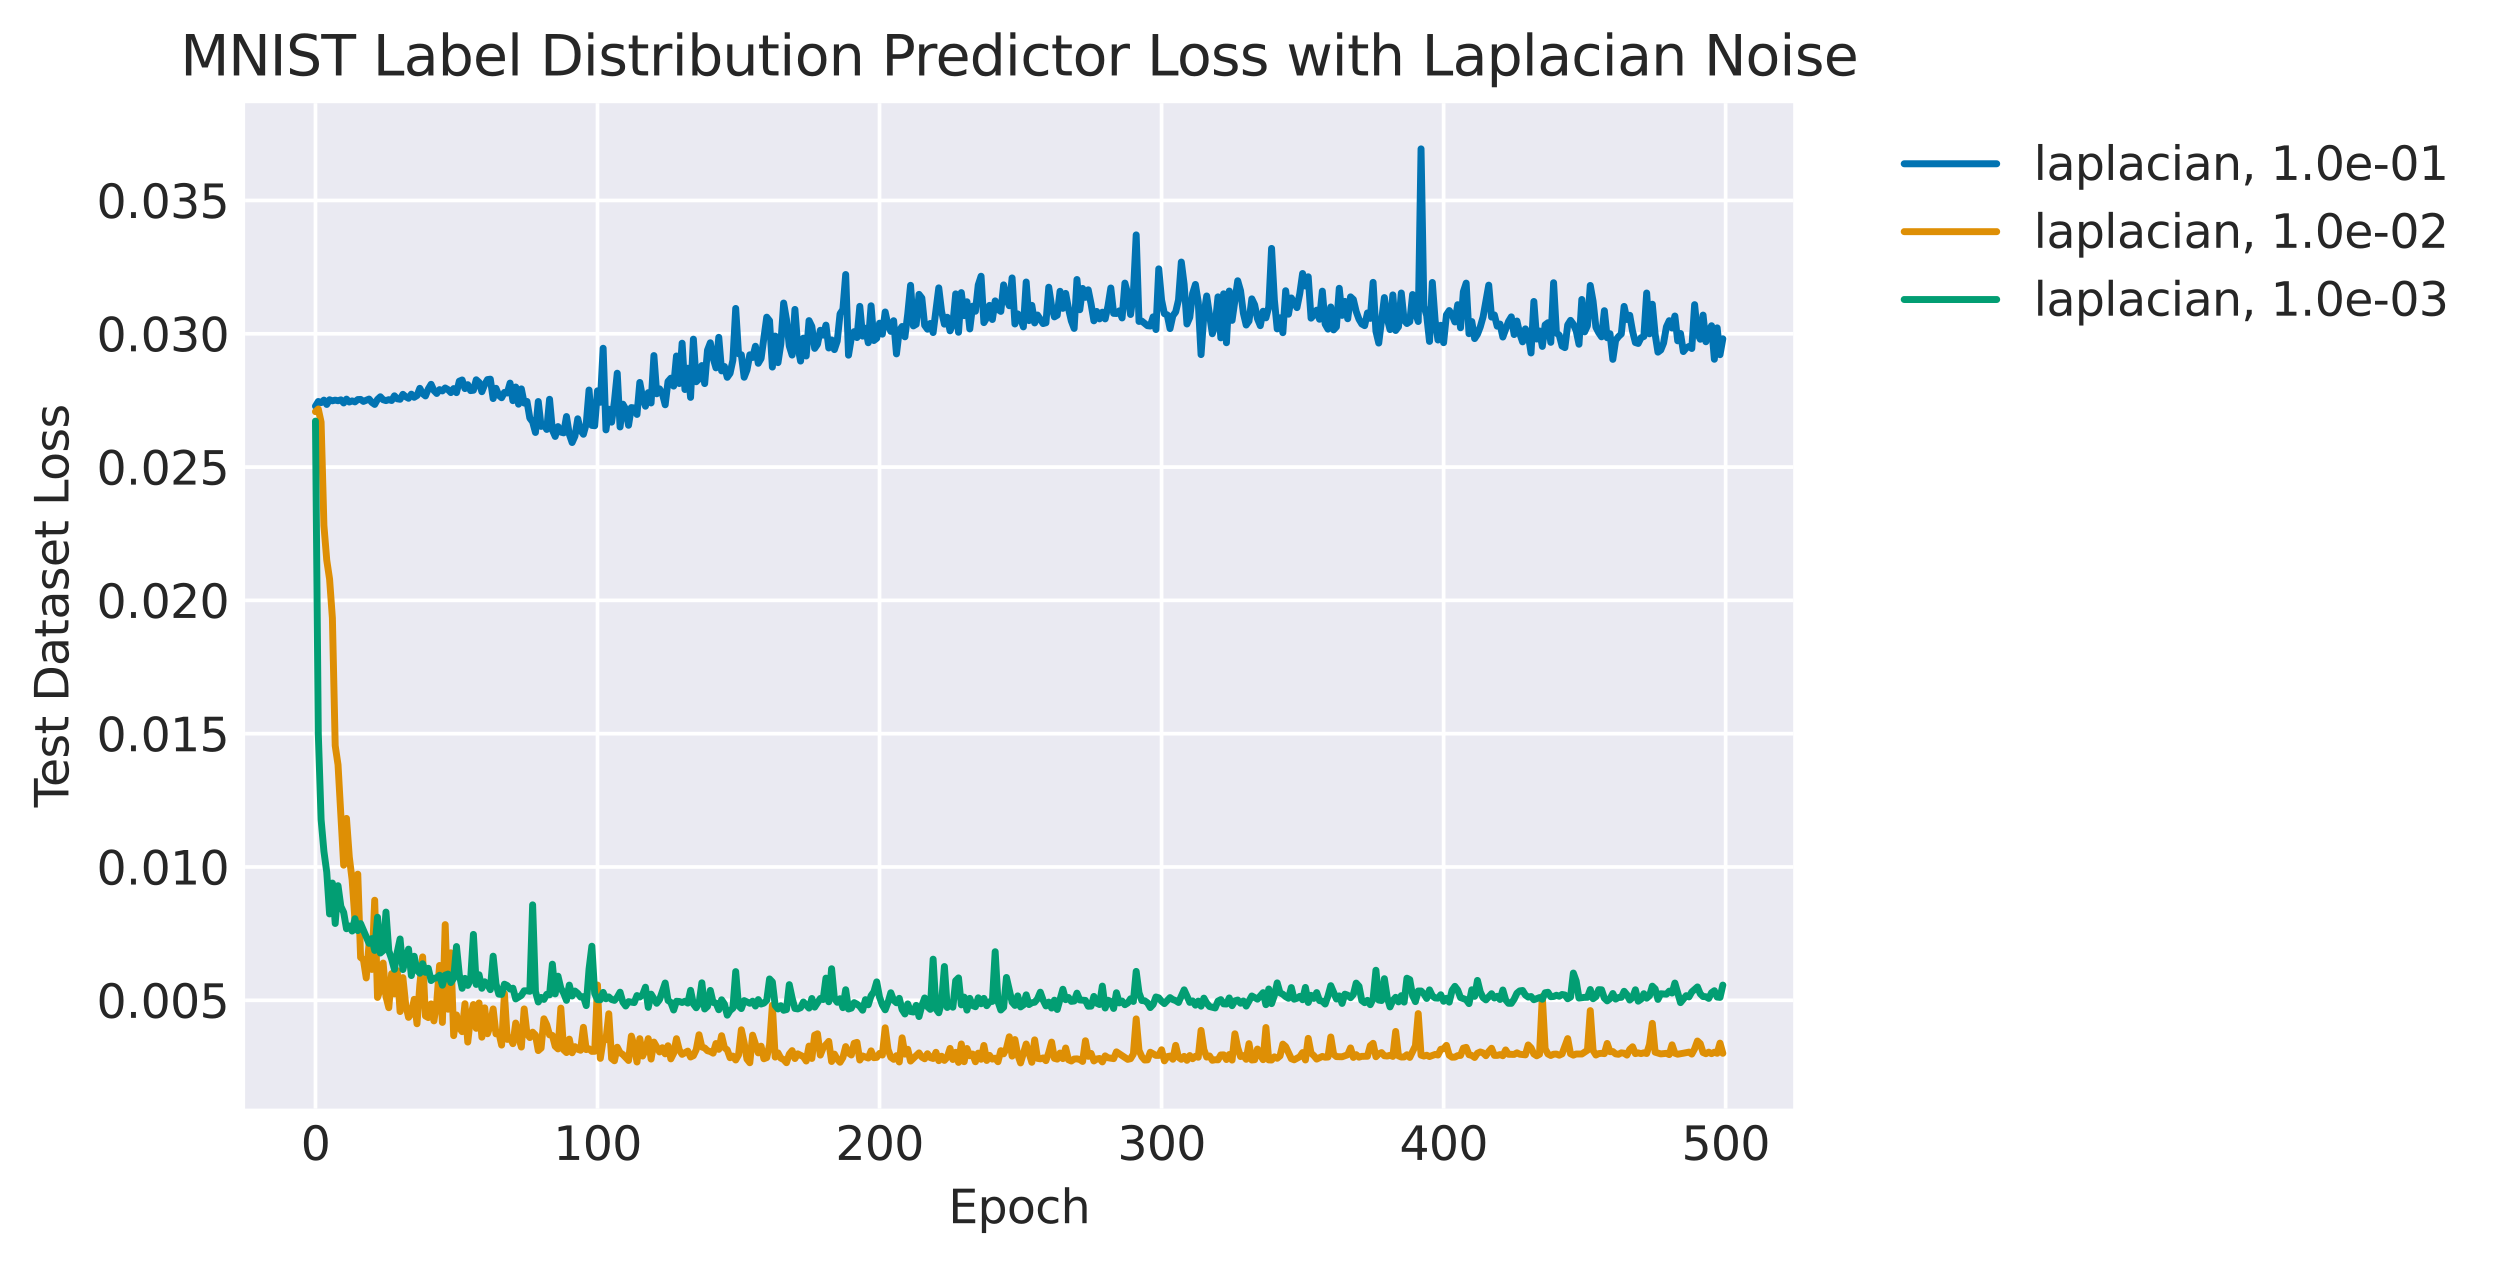 <?xml version="1.0" encoding="utf-8" standalone="no"?>
<!DOCTYPE svg PUBLIC "-//W3C//DTD SVG 1.1//EN"
  "http://www.w3.org/Graphics/SVG/1.1/DTD/svg11.dtd">
<svg height="273.814pt" version="1.1" viewBox="0 0 540.666 273.814" width="540.666pt" xmlns="http://www.w3.org/2000/svg" xmlns:xlink="http://www.w3.org/1999/xlink">
 <defs>
  <style type="text/css">*{stroke-linecap:butt;stroke-linejoin:round;}</style>
 </defs>
 <g id="figure_1">
  <g id="patch_1">
   <path d="M 0 273.814 
L 540.666 273.814 
L 540.666 0 
L 0 0 
z
" style="fill:#ffffff;"/>
  </g>
  <g id="axes_1">
   <g id="patch_2">
    <path d="M 53.006 239.758 
L 387.806 239.758 
L 387.806 22.318 
L 53.006 22.318 
z
" style="fill:#eaeaf2;"/>
   </g>
   <g id="matplotlib.axis_1">
    <g id="xtick_1">
     <g id="line2d_1">
      <path clip-path="url(#p6206eb694d)" d="M 68.224 239.758 
L 68.224 22.318 
" style="fill:none;stroke:#ffffff;stroke-linecap:round;stroke-width:0.8;"/>
     </g>
     <g id="line2d_2"/>
     <g id="text_1">
      <!-- 0 -->
      <g style="fill:#262626;" transform="translate(65.043 250.857)scale(0.1 -0.1)">
       <defs>
        <path d="M 2034 4250 
Q 1547 4250 1301 3770 
Q 1056 3291 1056 2328 
Q 1056 1369 1301 889 
Q 1547 409 2034 409 
Q 2525 409 2770 889 
Q 3016 1369 3016 2328 
Q 3016 3291 2770 3770 
Q 2525 4250 2034 4250 
z
M 2034 4750 
Q 2819 4750 3233 4129 
Q 3647 3509 3647 2328 
Q 3647 1150 3233 529 
Q 2819 -91 2034 -91 
Q 1250 -91 836 529 
Q 422 1150 422 2328 
Q 422 3509 836 4129 
Q 1250 4750 2034 4750 
z
" id="DejaVuSans-30" transform="scale(0.016)"/>
       </defs>
       <use xlink:href="#DejaVuSans-30"/>
      </g>
     </g>
    </g>
    <g id="xtick_2">
     <g id="line2d_3">
      <path clip-path="url(#p6206eb694d)" d="M 129.219 239.758 
L 129.219 22.318 
" style="fill:none;stroke:#ffffff;stroke-linecap:round;stroke-width:0.8;"/>
     </g>
     <g id="line2d_4"/>
     <g id="text_2">
      <!-- 100 -->
      <g style="fill:#262626;" transform="translate(119.675 250.857)scale(0.1 -0.1)">
       <defs>
        <path d="M 794 531 
L 1825 531 
L 1825 4091 
L 703 3866 
L 703 4441 
L 1819 4666 
L 2450 4666 
L 2450 531 
L 3481 531 
L 3481 0 
L 794 0 
L 794 531 
z
" id="DejaVuSans-31" transform="scale(0.016)"/>
       </defs>
       <use xlink:href="#DejaVuSans-31"/>
       <use x="63.623" xlink:href="#DejaVuSans-30"/>
       <use x="127.246" xlink:href="#DejaVuSans-30"/>
      </g>
     </g>
    </g>
    <g id="xtick_3">
     <g id="line2d_5">
      <path clip-path="url(#p6206eb694d)" d="M 190.214 239.758 
L 190.214 22.318 
" style="fill:none;stroke:#ffffff;stroke-linecap:round;stroke-width:0.8;"/>
     </g>
     <g id="line2d_6"/>
     <g id="text_3">
      <!-- 200 -->
      <g style="fill:#262626;" transform="translate(180.67 250.857)scale(0.1 -0.1)">
       <defs>
        <path d="M 1228 531 
L 3431 531 
L 3431 0 
L 469 0 
L 469 531 
Q 828 903 1448 1529 
Q 2069 2156 2228 2338 
Q 2531 2678 2651 2914 
Q 2772 3150 2772 3378 
Q 2772 3750 2511 3984 
Q 2250 4219 1831 4219 
Q 1534 4219 1204 4116 
Q 875 4013 500 3803 
L 500 4441 
Q 881 4594 1212 4672 
Q 1544 4750 1819 4750 
Q 2544 4750 2975 4387 
Q 3406 4025 3406 3419 
Q 3406 3131 3298 2873 
Q 3191 2616 2906 2266 
Q 2828 2175 2409 1742 
Q 1991 1309 1228 531 
z
" id="DejaVuSans-32" transform="scale(0.016)"/>
       </defs>
       <use xlink:href="#DejaVuSans-32"/>
       <use x="63.623" xlink:href="#DejaVuSans-30"/>
       <use x="127.246" xlink:href="#DejaVuSans-30"/>
      </g>
     </g>
    </g>
    <g id="xtick_4">
     <g id="line2d_7">
      <path clip-path="url(#p6206eb694d)" d="M 251.209 239.758 
L 251.209 22.318 
" style="fill:none;stroke:#ffffff;stroke-linecap:round;stroke-width:0.8;"/>
     </g>
     <g id="line2d_8"/>
     <g id="text_4">
      <!-- 300 -->
      <g style="fill:#262626;" transform="translate(241.665 250.857)scale(0.1 -0.1)">
       <defs>
        <path d="M 2597 2516 
Q 3050 2419 3304 2112 
Q 3559 1806 3559 1356 
Q 3559 666 3084 287 
Q 2609 -91 1734 -91 
Q 1441 -91 1130 -33 
Q 819 25 488 141 
L 488 750 
Q 750 597 1062 519 
Q 1375 441 1716 441 
Q 2309 441 2620 675 
Q 2931 909 2931 1356 
Q 2931 1769 2642 2001 
Q 2353 2234 1838 2234 
L 1294 2234 
L 1294 2753 
L 1863 2753 
Q 2328 2753 2575 2939 
Q 2822 3125 2822 3475 
Q 2822 3834 2567 4026 
Q 2313 4219 1838 4219 
Q 1578 4219 1281 4162 
Q 984 4106 628 3988 
L 628 4550 
Q 988 4650 1302 4700 
Q 1616 4750 1894 4750 
Q 2613 4750 3031 4423 
Q 3450 4097 3450 3541 
Q 3450 3153 3228 2886 
Q 3006 2619 2597 2516 
z
" id="DejaVuSans-33" transform="scale(0.016)"/>
       </defs>
       <use xlink:href="#DejaVuSans-33"/>
       <use x="63.623" xlink:href="#DejaVuSans-30"/>
       <use x="127.246" xlink:href="#DejaVuSans-30"/>
      </g>
     </g>
    </g>
    <g id="xtick_5">
     <g id="line2d_9">
      <path clip-path="url(#p6206eb694d)" d="M 312.203 239.758 
L 312.203 22.318 
" style="fill:none;stroke:#ffffff;stroke-linecap:round;stroke-width:0.8;"/>
     </g>
     <g id="line2d_10"/>
     <g id="text_5">
      <!-- 400 -->
      <g style="fill:#262626;" transform="translate(302.66 250.857)scale(0.1 -0.1)">
       <defs>
        <path d="M 2419 4116 
L 825 1625 
L 2419 1625 
L 2419 4116 
z
M 2253 4666 
L 3047 4666 
L 3047 1625 
L 3713 1625 
L 3713 1100 
L 3047 1100 
L 3047 0 
L 2419 0 
L 2419 1100 
L 313 1100 
L 313 1709 
L 2253 4666 
z
" id="DejaVuSans-34" transform="scale(0.016)"/>
       </defs>
       <use xlink:href="#DejaVuSans-34"/>
       <use x="63.623" xlink:href="#DejaVuSans-30"/>
       <use x="127.246" xlink:href="#DejaVuSans-30"/>
      </g>
     </g>
    </g>
    <g id="xtick_6">
     <g id="line2d_11">
      <path clip-path="url(#p6206eb694d)" d="M 373.198 239.758 
L 373.198 22.318 
" style="fill:none;stroke:#ffffff;stroke-linecap:round;stroke-width:0.8;"/>
     </g>
     <g id="line2d_12"/>
     <g id="text_6">
      <!-- 500 -->
      <g style="fill:#262626;" transform="translate(363.654 250.857)scale(0.1 -0.1)">
       <defs>
        <path d="M 691 4666 
L 3169 4666 
L 3169 4134 
L 1269 4134 
L 1269 2991 
Q 1406 3038 1543 3061 
Q 1681 3084 1819 3084 
Q 2600 3084 3056 2656 
Q 3513 2228 3513 1497 
Q 3513 744 3044 326 
Q 2575 -91 1722 -91 
Q 1428 -91 1123 -41 
Q 819 9 494 109 
L 494 744 
Q 775 591 1075 516 
Q 1375 441 1709 441 
Q 2250 441 2565 725 
Q 2881 1009 2881 1497 
Q 2881 1984 2565 2268 
Q 2250 2553 1709 2553 
Q 1456 2553 1204 2497 
Q 953 2441 691 2322 
L 691 4666 
z
" id="DejaVuSans-35" transform="scale(0.016)"/>
       </defs>
       <use xlink:href="#DejaVuSans-35"/>
       <use x="63.623" xlink:href="#DejaVuSans-30"/>
       <use x="127.246" xlink:href="#DejaVuSans-30"/>
      </g>
     </g>
    </g>
    <g id="text_7">
     <!-- Epoch -->
     <g style="fill:#262626;" transform="translate(205.095 264.535)scale(0.1 -0.1)">
      <defs>
       <path d="M 628 4666 
L 3578 4666 
L 3578 4134 
L 1259 4134 
L 1259 2753 
L 3481 2753 
L 3481 2222 
L 1259 2222 
L 1259 531 
L 3634 531 
L 3634 0 
L 628 0 
L 628 4666 
z
" id="DejaVuSans-45" transform="scale(0.016)"/>
       <path d="M 1159 525 
L 1159 -1331 
L 581 -1331 
L 581 3500 
L 1159 3500 
L 1159 2969 
Q 1341 3281 1617 3432 
Q 1894 3584 2278 3584 
Q 2916 3584 3314 3078 
Q 3713 2572 3713 1747 
Q 3713 922 3314 415 
Q 2916 -91 2278 -91 
Q 1894 -91 1617 61 
Q 1341 213 1159 525 
z
M 3116 1747 
Q 3116 2381 2855 2742 
Q 2594 3103 2138 3103 
Q 1681 3103 1420 2742 
Q 1159 2381 1159 1747 
Q 1159 1113 1420 752 
Q 1681 391 2138 391 
Q 2594 391 2855 752 
Q 3116 1113 3116 1747 
z
" id="DejaVuSans-70" transform="scale(0.016)"/>
       <path d="M 1959 3097 
Q 1497 3097 1228 2736 
Q 959 2375 959 1747 
Q 959 1119 1226 758 
Q 1494 397 1959 397 
Q 2419 397 2687 759 
Q 2956 1122 2956 1747 
Q 2956 2369 2687 2733 
Q 2419 3097 1959 3097 
z
M 1959 3584 
Q 2709 3584 3137 3096 
Q 3566 2609 3566 1747 
Q 3566 888 3137 398 
Q 2709 -91 1959 -91 
Q 1206 -91 779 398 
Q 353 888 353 1747 
Q 353 2609 779 3096 
Q 1206 3584 1959 3584 
z
" id="DejaVuSans-6f" transform="scale(0.016)"/>
       <path d="M 3122 3366 
L 3122 2828 
Q 2878 2963 2633 3030 
Q 2388 3097 2138 3097 
Q 1578 3097 1268 2742 
Q 959 2388 959 1747 
Q 959 1106 1268 751 
Q 1578 397 2138 397 
Q 2388 397 2633 464 
Q 2878 531 3122 666 
L 3122 134 
Q 2881 22 2623 -34 
Q 2366 -91 2075 -91 
Q 1284 -91 818 406 
Q 353 903 353 1747 
Q 353 2603 823 3093 
Q 1294 3584 2113 3584 
Q 2378 3584 2631 3529 
Q 2884 3475 3122 3366 
z
" id="DejaVuSans-63" transform="scale(0.016)"/>
       <path d="M 3513 2113 
L 3513 0 
L 2938 0 
L 2938 2094 
Q 2938 2591 2744 2837 
Q 2550 3084 2163 3084 
Q 1697 3084 1428 2787 
Q 1159 2491 1159 1978 
L 1159 0 
L 581 0 
L 581 4863 
L 1159 4863 
L 1159 2956 
Q 1366 3272 1645 3428 
Q 1925 3584 2291 3584 
Q 2894 3584 3203 3211 
Q 3513 2838 3513 2113 
z
" id="DejaVuSans-68" transform="scale(0.016)"/>
      </defs>
      <use xlink:href="#DejaVuSans-45"/>
      <use x="63.184" xlink:href="#DejaVuSans-70"/>
      <use x="126.66" xlink:href="#DejaVuSans-6f"/>
      <use x="187.842" xlink:href="#DejaVuSans-63"/>
      <use x="242.822" xlink:href="#DejaVuSans-68"/>
     </g>
    </g>
   </g>
   <g id="matplotlib.axis_2">
    <g id="ytick_1">
     <g id="line2d_13">
      <path clip-path="url(#p6206eb694d)" d="M 53.006 216.33 
L 387.806 216.33 
" style="fill:none;stroke:#ffffff;stroke-linecap:round;stroke-width:0.8;"/>
     </g>
     <g id="line2d_14"/>
     <g id="text_8">
      <!-- 0.005 -->
      <g style="fill:#262626;" transform="translate(20.878 220.129)scale(0.1 -0.1)">
       <defs>
        <path d="M 684 794 
L 1344 794 
L 1344 0 
L 684 0 
L 684 794 
z
" id="DejaVuSans-2e" transform="scale(0.016)"/>
       </defs>
       <use xlink:href="#DejaVuSans-30"/>
       <use x="63.623" xlink:href="#DejaVuSans-2e"/>
       <use x="95.41" xlink:href="#DejaVuSans-30"/>
       <use x="159.033" xlink:href="#DejaVuSans-30"/>
       <use x="222.656" xlink:href="#DejaVuSans-35"/>
      </g>
     </g>
    </g>
    <g id="ytick_2">
     <g id="line2d_15">
      <path clip-path="url(#p6206eb694d)" d="M 53.006 187.5 
L 387.806 187.5 
" style="fill:none;stroke:#ffffff;stroke-linecap:round;stroke-width:0.8;"/>
     </g>
     <g id="line2d_16"/>
     <g id="text_9">
      <!-- 0.010 -->
      <g style="fill:#262626;" transform="translate(20.878 191.299)scale(0.1 -0.1)">
       <use xlink:href="#DejaVuSans-30"/>
       <use x="63.623" xlink:href="#DejaVuSans-2e"/>
       <use x="95.41" xlink:href="#DejaVuSans-30"/>
       <use x="159.033" xlink:href="#DejaVuSans-31"/>
       <use x="222.656" xlink:href="#DejaVuSans-30"/>
      </g>
     </g>
    </g>
    <g id="ytick_3">
     <g id="line2d_17">
      <path clip-path="url(#p6206eb694d)" d="M 53.006 158.67 
L 387.806 158.67 
" style="fill:none;stroke:#ffffff;stroke-linecap:round;stroke-width:0.8;"/>
     </g>
     <g id="line2d_18"/>
     <g id="text_10">
      <!-- 0.015 -->
      <g style="fill:#262626;" transform="translate(20.878 162.469)scale(0.1 -0.1)">
       <use xlink:href="#DejaVuSans-30"/>
       <use x="63.623" xlink:href="#DejaVuSans-2e"/>
       <use x="95.41" xlink:href="#DejaVuSans-30"/>
       <use x="159.033" xlink:href="#DejaVuSans-31"/>
       <use x="222.656" xlink:href="#DejaVuSans-35"/>
      </g>
     </g>
    </g>
    <g id="ytick_4">
     <g id="line2d_19">
      <path clip-path="url(#p6206eb694d)" d="M 53.006 129.839 
L 387.806 129.839 
" style="fill:none;stroke:#ffffff;stroke-linecap:round;stroke-width:0.8;"/>
     </g>
     <g id="line2d_20"/>
     <g id="text_11">
      <!-- 0.020 -->
      <g style="fill:#262626;" transform="translate(20.878 133.639)scale(0.1 -0.1)">
       <use xlink:href="#DejaVuSans-30"/>
       <use x="63.623" xlink:href="#DejaVuSans-2e"/>
       <use x="95.41" xlink:href="#DejaVuSans-30"/>
       <use x="159.033" xlink:href="#DejaVuSans-32"/>
       <use x="222.656" xlink:href="#DejaVuSans-30"/>
      </g>
     </g>
    </g>
    <g id="ytick_5">
     <g id="line2d_21">
      <path clip-path="url(#p6206eb694d)" d="M 53.006 101.009 
L 387.806 101.009 
" style="fill:none;stroke:#ffffff;stroke-linecap:round;stroke-width:0.8;"/>
     </g>
     <g id="line2d_22"/>
     <g id="text_12">
      <!-- 0.025 -->
      <g style="fill:#262626;" transform="translate(20.878 104.808)scale(0.1 -0.1)">
       <use xlink:href="#DejaVuSans-30"/>
       <use x="63.623" xlink:href="#DejaVuSans-2e"/>
       <use x="95.41" xlink:href="#DejaVuSans-30"/>
       <use x="159.033" xlink:href="#DejaVuSans-32"/>
       <use x="222.656" xlink:href="#DejaVuSans-35"/>
      </g>
     </g>
    </g>
    <g id="ytick_6">
     <g id="line2d_23">
      <path clip-path="url(#p6206eb694d)" d="M 53.006 72.179 
L 387.806 72.179 
" style="fill:none;stroke:#ffffff;stroke-linecap:round;stroke-width:0.8;"/>
     </g>
     <g id="line2d_24"/>
     <g id="text_13">
      <!-- 0.030 -->
      <g style="fill:#262626;" transform="translate(20.878 75.978)scale(0.1 -0.1)">
       <use xlink:href="#DejaVuSans-30"/>
       <use x="63.623" xlink:href="#DejaVuSans-2e"/>
       <use x="95.41" xlink:href="#DejaVuSans-30"/>
       <use x="159.033" xlink:href="#DejaVuSans-33"/>
       <use x="222.656" xlink:href="#DejaVuSans-30"/>
      </g>
     </g>
    </g>
    <g id="ytick_7">
     <g id="line2d_25">
      <path clip-path="url(#p6206eb694d)" d="M 53.006 43.349 
L 387.806 43.349 
" style="fill:none;stroke:#ffffff;stroke-linecap:round;stroke-width:0.8;"/>
     </g>
     <g id="line2d_26"/>
     <g id="text_14">
      <!-- 0.035 -->
      <g style="fill:#262626;" transform="translate(20.878 47.148)scale(0.1 -0.1)">
       <use xlink:href="#DejaVuSans-30"/>
       <use x="63.623" xlink:href="#DejaVuSans-2e"/>
       <use x="95.41" xlink:href="#DejaVuSans-30"/>
       <use x="159.033" xlink:href="#DejaVuSans-33"/>
       <use x="222.656" xlink:href="#DejaVuSans-35"/>
      </g>
     </g>
    </g>
    <g id="text_15">
     <!-- Test Dataset Loss -->
     <g style="fill:#262626;" transform="translate(14.798 174.608)rotate(-90)scale(0.1 -0.1)">
      <defs>
       <path d="M -19 4666 
L 3928 4666 
L 3928 4134 
L 2272 4134 
L 2272 0 
L 1638 0 
L 1638 4134 
L -19 4134 
L -19 4666 
z
" id="DejaVuSans-54" transform="scale(0.016)"/>
       <path d="M 3597 1894 
L 3597 1613 
L 953 1613 
Q 991 1019 1311 708 
Q 1631 397 2203 397 
Q 2534 397 2845 478 
Q 3156 559 3463 722 
L 3463 178 
Q 3153 47 2828 -22 
Q 2503 -91 2169 -91 
Q 1331 -91 842 396 
Q 353 884 353 1716 
Q 353 2575 817 3079 
Q 1281 3584 2069 3584 
Q 2775 3584 3186 3129 
Q 3597 2675 3597 1894 
z
M 3022 2063 
Q 3016 2534 2758 2815 
Q 2500 3097 2075 3097 
Q 1594 3097 1305 2825 
Q 1016 2553 972 2059 
L 3022 2063 
z
" id="DejaVuSans-65" transform="scale(0.016)"/>
       <path d="M 2834 3397 
L 2834 2853 
Q 2591 2978 2328 3040 
Q 2066 3103 1784 3103 
Q 1356 3103 1142 2972 
Q 928 2841 928 2578 
Q 928 2378 1081 2264 
Q 1234 2150 1697 2047 
L 1894 2003 
Q 2506 1872 2764 1633 
Q 3022 1394 3022 966 
Q 3022 478 2636 193 
Q 2250 -91 1575 -91 
Q 1294 -91 989 -36 
Q 684 19 347 128 
L 347 722 
Q 666 556 975 473 
Q 1284 391 1588 391 
Q 1994 391 2212 530 
Q 2431 669 2431 922 
Q 2431 1156 2273 1281 
Q 2116 1406 1581 1522 
L 1381 1569 
Q 847 1681 609 1914 
Q 372 2147 372 2553 
Q 372 3047 722 3315 
Q 1072 3584 1716 3584 
Q 2034 3584 2315 3537 
Q 2597 3491 2834 3397 
z
" id="DejaVuSans-73" transform="scale(0.016)"/>
       <path d="M 1172 4494 
L 1172 3500 
L 2356 3500 
L 2356 3053 
L 1172 3053 
L 1172 1153 
Q 1172 725 1289 603 
Q 1406 481 1766 481 
L 2356 481 
L 2356 0 
L 1766 0 
Q 1100 0 847 248 
Q 594 497 594 1153 
L 594 3053 
L 172 3053 
L 172 3500 
L 594 3500 
L 594 4494 
L 1172 4494 
z
" id="DejaVuSans-74" transform="scale(0.016)"/>
       <path id="DejaVuSans-20" transform="scale(0.016)"/>
       <path d="M 1259 4147 
L 1259 519 
L 2022 519 
Q 2988 519 3436 956 
Q 3884 1394 3884 2338 
Q 3884 3275 3436 3711 
Q 2988 4147 2022 4147 
L 1259 4147 
z
M 628 4666 
L 1925 4666 
Q 3281 4666 3915 4102 
Q 4550 3538 4550 2338 
Q 4550 1131 3912 565 
Q 3275 0 1925 0 
L 628 0 
L 628 4666 
z
" id="DejaVuSans-44" transform="scale(0.016)"/>
       <path d="M 2194 1759 
Q 1497 1759 1228 1600 
Q 959 1441 959 1056 
Q 959 750 1161 570 
Q 1363 391 1709 391 
Q 2188 391 2477 730 
Q 2766 1069 2766 1631 
L 2766 1759 
L 2194 1759 
z
M 3341 1997 
L 3341 0 
L 2766 0 
L 2766 531 
Q 2569 213 2275 61 
Q 1981 -91 1556 -91 
Q 1019 -91 701 211 
Q 384 513 384 1019 
Q 384 1609 779 1909 
Q 1175 2209 1959 2209 
L 2766 2209 
L 2766 2266 
Q 2766 2663 2505 2880 
Q 2244 3097 1772 3097 
Q 1472 3097 1187 3025 
Q 903 2953 641 2809 
L 641 3341 
Q 956 3463 1253 3523 
Q 1550 3584 1831 3584 
Q 2591 3584 2966 3190 
Q 3341 2797 3341 1997 
z
" id="DejaVuSans-61" transform="scale(0.016)"/>
       <path d="M 628 4666 
L 1259 4666 
L 1259 531 
L 3531 531 
L 3531 0 
L 628 0 
L 628 4666 
z
" id="DejaVuSans-4c" transform="scale(0.016)"/>
      </defs>
      <use xlink:href="#DejaVuSans-54"/>
      <use x="44.084" xlink:href="#DejaVuSans-65"/>
      <use x="105.607" xlink:href="#DejaVuSans-73"/>
      <use x="157.707" xlink:href="#DejaVuSans-74"/>
      <use x="196.916" xlink:href="#DejaVuSans-20"/>
      <use x="228.703" xlink:href="#DejaVuSans-44"/>
      <use x="305.705" xlink:href="#DejaVuSans-61"/>
      <use x="366.984" xlink:href="#DejaVuSans-74"/>
      <use x="406.193" xlink:href="#DejaVuSans-61"/>
      <use x="467.473" xlink:href="#DejaVuSans-73"/>
      <use x="519.572" xlink:href="#DejaVuSans-65"/>
      <use x="581.096" xlink:href="#DejaVuSans-74"/>
      <use x="620.305" xlink:href="#DejaVuSans-20"/>
      <use x="652.092" xlink:href="#DejaVuSans-4c"/>
      <use x="706.055" xlink:href="#DejaVuSans-6f"/>
      <use x="767.236" xlink:href="#DejaVuSans-73"/>
      <use x="819.336" xlink:href="#DejaVuSans-73"/>
     </g>
    </g>
   </g>
   <g id="line2d_27">
    <path clip-path="url(#p6206eb694d)" d="M 68.224 87.836 
L 68.834 86.832 
L 69.444 87.075 
L 70.054 86.535 
L 70.664 87.466 
L 71.274 86.456 
L 71.884 86.682 
L 72.494 86.531 
L 73.104 86.667 
L 73.714 86.472 
L 74.324 87.145 
L 74.934 86.32 
L 75.544 86.945 
L 76.154 86.702 
L 76.764 86.914 
L 77.374 86.409 
L 77.984 86.381 
L 78.594 86.813 
L 79.813 86.306 
L 80.423 87.024 
L 81.033 87.461 
L 81.643 86.378 
L 82.253 85.809 
L 82.863 86.451 
L 83.473 86.638 
L 84.083 86.43 
L 84.693 86.614 
L 85.303 85.604 
L 85.913 86.25 
L 86.523 86.35 
L 87.133 85.281 
L 87.743 85.802 
L 88.353 86.133 
L 88.963 85.243 
L 89.573 85.921 
L 90.183 85.547 
L 90.792 83.983 
L 91.402 85.13 
L 92.012 85.626 
L 92.622 84.124 
L 93.232 83.118 
L 93.842 84.468 
L 94.452 85.094 
L 95.062 84.263 
L 95.672 84.545 
L 96.282 83.907 
L 96.892 84.262 
L 97.502 84.903 
L 98.112 84.04 
L 98.722 84.914 
L 99.332 82.437 
L 99.942 82.177 
L 100.552 84.036 
L 101.162 83.195 
L 101.772 84.477 
L 102.381 84.397 
L 102.991 82.136 
L 103.601 82.684 
L 104.211 84.71 
L 104.821 83.145 
L 105.431 82.088 
L 106.041 82.002 
L 106.651 86.193 
L 107.261 83.977 
L 107.871 85.489 
L 108.481 86.014 
L 109.091 84.861 
L 109.701 84.996 
L 110.311 82.854 
L 110.921 86.651 
L 111.531 83.7 
L 112.141 87.41 
L 112.751 84.106 
L 113.361 87.168 
L 113.97 86.822 
L 114.58 90.43 
L 115.19 91.238 
L 115.8 93.527 
L 116.41 86.838 
L 117.02 92.216 
L 117.63 91.826 
L 118.24 92.873 
L 118.85 86.352 
L 119.46 92.996 
L 120.07 94.386 
L 120.68 92.259 
L 121.29 93.449 
L 121.9 93.613 
L 122.51 90.084 
L 123.12 93.906 
L 123.73 95.701 
L 124.34 94.327 
L 124.95 90.572 
L 125.559 93.07 
L 126.169 93.917 
L 126.779 91.701 
L 127.389 84.352 
L 127.999 92.002 
L 128.609 92.076 
L 129.219 84.525 
L 129.829 86.998 
L 130.439 75.32 
L 131.049 92.964 
L 131.659 88.502 
L 132.269 91.298 
L 132.879 86.786 
L 133.489 80.715 
L 134.099 92.335 
L 134.709 87.411 
L 135.319 88.479 
L 135.929 91.972 
L 136.539 88.144 
L 137.148 88.236 
L 137.758 89.626 
L 138.368 82.713 
L 138.978 86.012 
L 139.588 87.853 
L 140.198 84.916 
L 140.808 87.149 
L 141.418 76.899 
L 142.028 85.16 
L 142.638 84.102 
L 143.248 85.145 
L 143.858 87.539 
L 144.468 82.497 
L 145.078 81.795 
L 145.688 83.501 
L 146.298 76.995 
L 146.908 82.944 
L 147.518 74.227 
L 148.128 84.241 
L 148.737 79.636 
L 149.347 85.939 
L 149.957 73.352 
L 150.567 82.556 
L 151.177 81.931 
L 151.787 79.057 
L 152.397 82.955 
L 153.007 75.735 
L 153.617 74.135 
L 154.227 77.467 
L 154.837 79.557 
L 155.447 72.956 
L 156.057 80.211 
L 156.667 79.261 
L 157.277 81.598 
L 157.887 80.742 
L 158.497 77.902 
L 159.107 66.707 
L 159.717 76.493 
L 160.326 76.724 
L 160.936 81.584 
L 161.546 80.015 
L 162.156 76.73 
L 162.766 77.312 
L 163.376 74.884 
L 163.986 78.571 
L 164.596 77.536 
L 165.816 68.594 
L 166.426 69.358 
L 167.036 79.383 
L 167.646 72.674 
L 168.256 78.425 
L 168.866 74.376 
L 169.476 65.54 
L 170.086 69.094 
L 170.696 74.835 
L 171.306 76.788 
L 171.915 66.919 
L 172.525 74.855 
L 173.135 78.086 
L 173.745 73.134 
L 174.355 76.985 
L 174.965 69.34 
L 175.575 70.597 
L 176.185 75.344 
L 176.795 74.449 
L 177.405 71.429 
L 178.015 72.478 
L 178.625 70.315 
L 179.235 75.258 
L 179.845 73.523 
L 180.455 75.607 
L 181.065 73.761 
L 181.675 67.863 
L 182.285 66.929 
L 182.894 59.371 
L 183.504 76.813 
L 184.114 73.093 
L 184.724 71.721 
L 185.334 73.003 
L 185.944 66.255 
L 186.554 72.688 
L 187.164 70.984 
L 187.774 74.127 
L 188.384 66.132 
L 188.994 73.641 
L 189.604 73.168 
L 190.214 69.896 
L 190.824 72.267 
L 191.434 67.472 
L 192.044 70.308 
L 192.654 71.666 
L 193.264 69.361 
L 193.874 76.533 
L 194.483 71.515 
L 195.093 70.607 
L 195.703 72.844 
L 196.313 67.873 
L 196.923 61.707 
L 197.533 70.486 
L 198.143 70.121 
L 198.753 63.662 
L 199.363 64.456 
L 199.973 70.357 
L 200.583 71.194 
L 201.193 69.954 
L 201.803 71.921 
L 203.023 62.259 
L 203.633 67.364 
L 204.243 70.105 
L 204.853 68.612 
L 205.463 71.543 
L 206.072 70.081 
L 206.682 63.558 
L 207.292 71.859 
L 207.902 63.283 
L 208.512 68.258 
L 209.122 65.266 
L 209.732 71.133 
L 210.342 66.218 
L 210.952 67.313 
L 211.562 61.625 
L 212.172 59.743 
L 212.782 69.771 
L 213.392 68.736 
L 214.002 66.041 
L 214.612 69.098 
L 215.222 65.071 
L 215.832 66.942 
L 216.442 67.345 
L 217.052 61.613 
L 217.661 64.712 
L 218.271 66.117 
L 218.881 60.108 
L 219.491 70.064 
L 220.101 67.883 
L 220.711 68.88 
L 221.321 70.694 
L 221.931 60.993 
L 222.541 69.334 
L 223.151 66.037 
L 223.761 69.839 
L 224.371 68.129 
L 225.591 69.978 
L 226.201 69.805 
L 226.811 62.116 
L 227.421 66.203 
L 228.031 68.531 
L 228.641 68.172 
L 229.25 62.997 
L 229.86 66.688 
L 230.47 63.455 
L 231.08 66.751 
L 231.69 69.411 
L 232.3 71.026 
L 232.91 60.45 
L 233.52 66.982 
L 234.13 62.382 
L 234.74 64.307 
L 235.35 62.679 
L 235.96 65.719 
L 236.57 69.379 
L 237.18 67.355 
L 237.79 68.964 
L 238.4 67.518 
L 239.01 68.965 
L 239.62 66.176 
L 240.23 62.285 
L 240.839 67.775 
L 241.449 67.802 
L 242.059 67.235 
L 242.669 68.759 
L 243.279 61.225 
L 243.889 63.513 
L 244.499 68.016 
L 245.109 63.515 
L 245.719 50.803 
L 246.329 69.517 
L 246.939 69.444 
L 248.159 70.436 
L 248.769 70.509 
L 249.379 68.532 
L 249.989 71.262 
L 250.599 58.15 
L 251.209 64.871 
L 251.819 67.846 
L 252.428 68.09 
L 253.038 71.06 
L 253.648 68.286 
L 254.258 67.465 
L 254.868 64.87 
L 255.478 56.676 
L 256.088 61.473 
L 256.698 70.067 
L 257.308 68.637 
L 257.918 63.475 
L 258.528 61.518 
L 259.138 65.334 
L 259.748 76.684 
L 260.358 68.03 
L 260.968 64.01 
L 262.188 72.183 
L 262.798 70.324 
L 263.408 64.2 
L 264.017 73.062 
L 264.627 63.545 
L 265.237 74.119 
L 265.847 62.943 
L 266.457 69.287 
L 267.677 60.722 
L 268.287 62.865 
L 268.897 67.723 
L 269.507 70.292 
L 270.117 69.431 
L 270.727 64.635 
L 271.337 65.915 
L 271.947 68.932 
L 272.557 70.431 
L 273.167 67.315 
L 273.777 68.733 
L 274.387 66.369 
L 274.997 53.729 
L 275.606 64.866 
L 276.216 71.127 
L 276.826 68.728 
L 277.436 71.949 
L 278.046 62.877 
L 278.656 67.947 
L 279.266 64.441 
L 280.486 66.531 
L 281.096 63.51 
L 281.706 59.15 
L 282.316 61.855 
L 282.926 59.858 
L 283.536 68.804 
L 284.146 68.122 
L 284.756 67.082 
L 285.366 69.043 
L 285.976 62.968 
L 286.586 70.103 
L 287.195 71.179 
L 287.805 66.39 
L 288.415 71.344 
L 289.025 70.682 
L 289.635 62.349 
L 290.245 68.205 
L 290.855 65.184 
L 291.465 68.933 
L 292.075 64.204 
L 292.685 64.77 
L 293.295 67.365 
L 293.905 69.043 
L 294.515 70.072 
L 295.125 70.424 
L 295.735 67.679 
L 296.345 68.854 
L 296.955 61.065 
L 297.565 71.646 
L 298.175 74.195 
L 299.394 64.356 
L 300.004 68.894 
L 300.614 71.275 
L 301.224 63.781 
L 301.834 71.474 
L 302.444 70.664 
L 303.054 63.369 
L 303.664 69.268 
L 304.274 69.968 
L 304.884 69.568 
L 305.494 63.7 
L 306.104 67.74 
L 306.714 69.534 
L 307.324 32.202 
L 307.934 66.208 
L 308.544 68.218 
L 309.154 73.834 
L 309.764 61.089 
L 310.373 69.317 
L 310.983 73.531 
L 311.593 70.353 
L 312.203 74.106 
L 312.813 68.088 
L 313.423 67.163 
L 314.033 68.095 
L 314.643 69.626 
L 315.253 65.895 
L 315.863 70.885 
L 316.473 63.081 
L 317.083 61.232 
L 317.693 72.166 
L 318.303 69.544 
L 318.913 73.222 
L 319.523 72.3 
L 320.133 70.693 
L 320.743 68.53 
L 321.962 61.67 
L 322.572 68.578 
L 323.182 68.115 
L 323.792 70.548 
L 324.402 70.087 
L 325.012 72.89 
L 326.232 69.534 
L 326.842 68.528 
L 327.452 72.351 
L 328.062 69.428 
L 328.672 72.15 
L 329.282 73.929 
L 329.892 71.123 
L 330.502 72.363 
L 331.112 76.333 
L 331.722 65.201 
L 332.332 73.321 
L 332.942 71.584 
L 333.551 74.918 
L 334.161 70.252 
L 334.771 69.795 
L 335.381 74.036 
L 335.991 61.147 
L 336.601 72.014 
L 337.211 72.471 
L 337.821 74.847 
L 338.431 75.177 
L 339.041 70.256 
L 339.651 69.284 
L 340.261 70.127 
L 340.871 71.54 
L 341.481 74.446 
L 342.091 64.77 
L 342.701 71.774 
L 343.311 70.432 
L 343.921 61.735 
L 344.53 65.152 
L 345.14 70.774 
L 345.75 71.959 
L 346.36 72.846 
L 346.97 67.195 
L 347.58 73.041 
L 348.19 72.174 
L 348.8 77.716 
L 349.41 73.61 
L 350.02 72.8 
L 350.63 72.222 
L 351.24 66.269 
L 351.85 69.1 
L 352.46 68.189 
L 353.07 71.664 
L 353.68 74.085 
L 354.29 74.281 
L 354.9 73.044 
L 355.51 72.772 
L 356.119 63.372 
L 356.729 72.192 
L 357.339 65.792 
L 357.949 72.296 
L 358.559 76.157 
L 359.169 75.698 
L 359.779 74.187 
L 360.389 70.672 
L 360.999 69.355 
L 361.609 70.935 
L 362.219 68.344 
L 362.829 73.71 
L 363.439 72.121 
L 364.049 76.029 
L 364.659 75.271 
L 365.269 74.919 
L 365.879 75.369 
L 366.489 65.889 
L 367.099 72.109 
L 367.708 73.369 
L 368.318 68.148 
L 368.928 73.907 
L 369.538 71.594 
L 370.148 70.447 
L 370.758 77.693 
L 371.368 70.909 
L 371.978 76.71 
L 372.588 73.275 
L 372.588 73.275 
" style="fill:none;stroke:#0173b2;stroke-linecap:round;stroke-width:1.5;"/>
   </g>
   <g id="line2d_28">
    <path clip-path="url(#p6206eb694d)" d="M 68.224 89.028 
L 68.834 88.455 
L 69.444 91.286 
L 70.054 113.662 
L 70.664 121.138 
L 71.274 125.221 
L 71.884 133.658 
L 72.494 161.274 
L 73.104 165.394 
L 74.324 187.112 
L 74.934 177 
L 75.544 185.346 
L 76.154 190.31 
L 76.764 198.9 
L 77.374 189.055 
L 77.984 207.059 
L 78.594 207.545 
L 79.203 211.495 
L 79.813 204.115 
L 80.423 209.654 
L 81.033 194.694 
L 81.643 215.709 
L 82.253 213.954 
L 82.863 208.278 
L 83.473 215.52 
L 84.083 217.929 
L 84.693 210.575 
L 85.303 214.946 
L 85.913 209.917 
L 86.523 218.761 
L 87.133 211.432 
L 87.743 217.329 
L 88.353 220.018 
L 88.963 219.142 
L 89.573 216.124 
L 90.183 221.401 
L 90.792 213.007 
L 91.402 206.949 
L 92.012 219.722 
L 92.622 220.068 
L 93.232 217.114 
L 93.842 220.777 
L 94.452 216.738 
L 95.062 208.801 
L 95.672 221.111 
L 96.282 199.966 
L 96.892 218.26 
L 97.502 206.069 
L 98.112 223.97 
L 98.722 219.506 
L 99.332 222.279 
L 99.942 223.114 
L 100.552 217.078 
L 101.162 225.365 
L 101.772 219.84 
L 102.381 217.248 
L 102.991 222.392 
L 103.601 216.909 
L 104.211 224.306 
L 104.821 217.972 
L 105.431 223.563 
L 106.041 221.81 
L 106.651 218.204 
L 107.261 223.587 
L 107.871 223.277 
L 108.481 226.012 
L 109.091 214.887 
L 109.701 224.783 
L 110.311 224.42 
L 110.921 225.713 
L 111.531 221.252 
L 112.141 224.267 
L 112.751 226.442 
L 113.361 218.203 
L 113.97 223.559 
L 114.58 224.391 
L 115.19 223.226 
L 115.8 223.838 
L 116.41 227.204 
L 117.02 226.67 
L 117.63 220.335 
L 118.24 221.634 
L 118.85 223.807 
L 119.46 223.927 
L 120.07 226.274 
L 120.68 226.841 
L 121.29 218.024 
L 121.9 227.051 
L 122.51 227.631 
L 123.12 224.733 
L 123.73 227.676 
L 124.34 226.359 
L 124.95 226.919 
L 125.559 227.134 
L 126.169 222.178 
L 126.779 226.993 
L 127.389 226.82 
L 127.999 227.379 
L 128.609 227.359 
L 129.219 213.034 
L 129.829 228.888 
L 130.439 224.975 
L 131.049 224.849 
L 131.659 219.249 
L 132.269 228.918 
L 132.879 229.406 
L 133.489 226.478 
L 134.099 227.657 
L 134.709 228.065 
L 135.929 229.347 
L 136.539 224.077 
L 137.148 226.218 
L 137.758 229.675 
L 138.368 224.632 
L 138.978 228.384 
L 139.588 227.051 
L 140.198 224.623 
L 140.808 229.037 
L 141.418 225.369 
L 142.638 227.503 
L 143.248 226.59 
L 143.858 227.908 
L 144.468 226.162 
L 145.078 228.996 
L 145.688 227.792 
L 146.298 224.637 
L 146.908 227.076 
L 147.518 228.018 
L 148.737 227.321 
L 149.347 228.596 
L 149.957 228.307 
L 150.567 227.022 
L 151.177 223.786 
L 151.787 226.432 
L 152.397 226.633 
L 153.007 227.239 
L 153.617 227.413 
L 154.227 227.763 
L 154.837 225.682 
L 155.447 226.939 
L 156.057 223.989 
L 156.667 226.574 
L 157.277 227.053 
L 157.887 228.747 
L 158.497 228.393 
L 159.107 229.236 
L 159.717 228.165 
L 160.326 222.711 
L 160.936 225.531 
L 161.546 229.062 
L 162.156 229.834 
L 162.766 223.871 
L 163.986 227.7 
L 164.596 226.255 
L 165.206 228.975 
L 165.816 228.728 
L 166.426 225.96 
L 167.036 217.412 
L 167.646 228.609 
L 168.256 227.705 
L 168.866 228.846 
L 169.476 229.146 
L 170.086 229.824 
L 170.696 227.959 
L 171.306 227.219 
L 171.915 228.924 
L 172.525 227.916 
L 173.745 228.527 
L 174.355 229.46 
L 174.965 226.233 
L 175.575 228.908 
L 176.185 223.86 
L 176.795 223.576 
L 177.405 228.178 
L 178.015 226.622 
L 179.235 225.219 
L 179.845 229.564 
L 180.455 227.972 
L 181.065 229.056 
L 181.675 229.727 
L 182.285 228.723 
L 182.894 226.348 
L 183.504 227.72 
L 184.114 228.154 
L 184.724 225.624 
L 185.334 225.434 
L 185.944 229.249 
L 186.554 228.366 
L 187.774 228.818 
L 188.384 227.264 
L 188.994 228.741 
L 189.604 228.675 
L 190.214 227.819 
L 190.824 228.167 
L 191.434 222.282 
L 192.044 226.941 
L 192.654 228.64 
L 193.264 229.097 
L 193.874 228.31 
L 194.483 229.669 
L 195.093 224.446 
L 195.703 227.968 
L 196.313 226.925 
L 196.923 229.471 
L 198.753 227.708 
L 199.363 228.625 
L 199.973 228.976 
L 200.583 227.887 
L 201.193 228.719 
L 201.803 228.915 
L 202.413 227.578 
L 203.023 229.387 
L 203.633 228.426 
L 204.243 229.325 
L 204.853 228.67 
L 205.463 226.74 
L 206.072 229.133 
L 206.682 227.579 
L 207.292 229.759 
L 207.902 225.779 
L 208.512 229.603 
L 209.122 226.759 
L 209.732 228.318 
L 210.342 227.956 
L 210.952 229.619 
L 211.562 227.757 
L 212.172 229.084 
L 212.782 226.1 
L 213.392 229.342 
L 214.002 228.24 
L 214.612 229.05 
L 215.222 228.85 
L 215.832 229.614 
L 216.442 227.23 
L 217.052 227.904 
L 217.661 226.721 
L 218.271 224.224 
L 218.881 228.395 
L 219.491 224.824 
L 220.101 228.087 
L 220.711 229.874 
L 221.931 225.783 
L 223.151 229.731 
L 223.761 224.892 
L 224.371 228.889 
L 224.981 228.995 
L 225.591 228.793 
L 226.201 229.382 
L 226.811 227.642 
L 227.421 225.373 
L 228.031 228.882 
L 228.641 229.05 
L 229.25 227.742 
L 229.86 228.941 
L 230.47 226.651 
L 231.08 229.193 
L 231.69 229.462 
L 232.3 229.032 
L 232.91 228.993 
L 233.52 229.133 
L 234.13 229.552 
L 234.74 225.083 
L 235.35 228.442 
L 235.96 227.824 
L 236.57 229.446 
L 237.18 229.021 
L 237.79 228.915 
L 238.4 229.652 
L 239.01 228.354 
L 239.62 228.754 
L 240.839 228.948 
L 241.449 227.484 
L 243.889 229.107 
L 244.499 228.955 
L 245.109 227.965 
L 245.719 220.357 
L 246.329 227.155 
L 246.939 228.536 
L 247.549 229.247 
L 248.159 229.215 
L 248.769 227.564 
L 249.989 228.243 
L 250.599 228.249 
L 251.209 227.033 
L 251.819 229.424 
L 252.428 228.516 
L 253.038 228.389 
L 253.648 229.077 
L 254.258 226.079 
L 254.868 228.655 
L 255.478 229.091 
L 256.088 228.461 
L 256.698 229.31 
L 257.308 228.279 
L 257.918 228.962 
L 258.528 228.447 
L 259.138 228.645 
L 259.748 222.847 
L 260.358 226.996 
L 260.968 228.613 
L 261.578 228.373 
L 262.188 229.306 
L 262.798 229.181 
L 263.408 229.207 
L 264.017 228.149 
L 264.627 228.126 
L 265.237 229.138 
L 265.847 228.059 
L 266.457 229.262 
L 267.067 223.577 
L 267.677 226.589 
L 268.287 228.491 
L 268.897 228.281 
L 269.507 229.089 
L 270.117 225.711 
L 270.727 229.245 
L 271.337 229.179 
L 271.947 226.875 
L 272.557 228.21 
L 273.167 229.171 
L 273.777 222.221 
L 274.387 229.224 
L 274.997 229.244 
L 275.606 228.561 
L 276.216 228.871 
L 276.826 228.358 
L 277.436 225.811 
L 278.046 226.341 
L 279.266 228.957 
L 279.876 229.202 
L 281.096 228.539 
L 281.706 227.641 
L 282.316 229.234 
L 282.926 224.566 
L 283.536 227.753 
L 284.146 228.311 
L 284.756 229.044 
L 285.976 228.465 
L 286.586 228.645 
L 287.195 228.605 
L 287.805 224.271 
L 288.415 227.998 
L 289.025 228.512 
L 290.245 228.546 
L 291.465 228.101 
L 292.075 226.632 
L 292.685 228.685 
L 293.295 228.092 
L 293.905 228.63 
L 294.515 228.451 
L 295.735 228.427 
L 296.345 226.138 
L 296.955 225.638 
L 297.565 228.535 
L 298.175 227.909 
L 298.784 227.646 
L 299.394 228.328 
L 300.004 228.39 
L 300.614 228.227 
L 301.224 228.467 
L 301.834 223.072 
L 302.444 228.349 
L 303.054 228.607 
L 303.664 228.584 
L 304.274 228.108 
L 304.884 228.682 
L 306.104 226.184 
L 306.714 219.21 
L 307.324 228.199 
L 307.934 228.389 
L 308.544 228.212 
L 309.154 228.498 
L 310.373 228.041 
L 310.983 228.16 
L 311.593 226.933 
L 312.203 226.797 
L 312.813 226.086 
L 313.423 228.228 
L 314.033 228.638 
L 314.643 228.619 
L 315.253 228.285 
L 315.863 228.251 
L 316.473 226.676 
L 317.083 226.514 
L 317.693 228.104 
L 318.303 228.26 
L 318.913 228.69 
L 319.523 227.776 
L 320.133 227.502 
L 320.743 227.708 
L 321.353 228.312 
L 321.962 227.397 
L 322.572 226.706 
L 323.182 228.24 
L 323.792 228.25 
L 324.402 228.07 
L 325.012 228.318 
L 325.622 227.066 
L 326.232 228.006 
L 327.452 228.037 
L 328.062 227.69 
L 328.672 227.994 
L 329.892 228.13 
L 330.502 225.988 
L 331.112 226.615 
L 331.722 227.941 
L 332.332 228.336 
L 332.942 228.004 
L 333.551 215.504 
L 334.161 226.831 
L 334.771 227.951 
L 335.381 228.267 
L 335.991 227.988 
L 336.601 227.952 
L 337.211 228.207 
L 337.821 227.926 
L 339.041 224.621 
L 339.651 227.889 
L 340.261 228.195 
L 340.871 227.942 
L 342.091 227.948 
L 343.311 227.135 
L 343.921 218.563 
L 344.53 227.195 
L 345.14 228.165 
L 345.75 227.861 
L 346.36 227.799 
L 346.97 227.867 
L 347.58 225.667 
L 348.19 227.445 
L 348.8 227.417 
L 349.41 227.917 
L 350.02 228.009 
L 350.63 227.697 
L 351.24 227.773 
L 351.85 228.18 
L 352.46 226.948 
L 353.07 226.384 
L 353.68 227.861 
L 354.29 227.702 
L 354.9 227.859 
L 355.51 227.685 
L 356.119 227.836 
L 356.729 225.888 
L 357.339 221.322 
L 357.949 227.552 
L 359.169 227.926 
L 360.389 227.799 
L 360.999 228.068 
L 361.609 225.965 
L 362.219 227.769 
L 362.829 227.991 
L 364.049 227.776 
L 365.269 227.537 
L 365.879 227.961 
L 366.489 226.826 
L 367.099 225.14 
L 367.708 225.699 
L 368.318 227.627 
L 368.928 227.882 
L 369.538 227.544 
L 370.148 227.871 
L 370.758 227.555 
L 371.368 227.788 
L 371.978 225.598 
L 372.588 227.789 
L 372.588 227.789 
" style="fill:none;stroke:#de8f05;stroke-linecap:round;stroke-width:1.5;"/>
   </g>
   <g id="line2d_29">
    <path clip-path="url(#p6206eb694d)" d="M 68.224 91.075 
L 68.834 158.575 
L 69.444 177.258 
L 70.054 184.13 
L 70.664 188.623 
L 71.274 197.649 
L 71.884 190.98 
L 72.494 199.715 
L 73.104 191.551 
L 73.714 196.018 
L 74.324 197.319 
L 74.934 200.855 
L 75.544 200.258 
L 76.154 201.352 
L 76.764 198.69 
L 77.374 201.254 
L 77.984 199.744 
L 79.813 204.011 
L 80.423 202.985 
L 81.033 205.55 
L 81.643 198.375 
L 82.253 206.104 
L 82.863 205.58 
L 83.473 197.257 
L 84.083 205.621 
L 84.693 207.409 
L 85.303 209.639 
L 85.913 205.917 
L 86.523 203.071 
L 87.133 209.68 
L 87.743 207.239 
L 88.353 205.269 
L 88.963 210.979 
L 89.573 206.811 
L 90.183 209.858 
L 90.792 210.48 
L 91.402 208.426 
L 92.012 210.283 
L 92.622 209.412 
L 93.232 212.061 
L 93.842 211.583 
L 94.452 211.462 
L 95.062 210.912 
L 95.672 213.062 
L 96.282 210.885 
L 96.892 210.658 
L 97.502 212.493 
L 98.112 211.561 
L 98.722 204.708 
L 99.332 210.773 
L 99.942 213.732 
L 100.552 211.593 
L 101.162 213.111 
L 101.772 211.89 
L 102.381 202.085 
L 102.991 212.9 
L 103.601 210.81 
L 104.211 213.726 
L 104.821 212.329 
L 105.431 212.908 
L 106.041 214.026 
L 106.651 206.792 
L 107.261 212.767 
L 107.871 214.998 
L 108.481 215.054 
L 109.091 212.845 
L 109.701 213.145 
L 110.311 213.906 
L 110.921 213.713 
L 111.531 216.033 
L 112.751 215.262 
L 113.361 214.276 
L 113.97 214.269 
L 114.58 214.384 
L 115.19 195.694 
L 115.8 214.428 
L 116.41 216.695 
L 117.02 215.713 
L 117.63 216.141 
L 118.24 215.037 
L 118.85 215.148 
L 119.46 208.521 
L 120.07 214.945 
L 120.68 211.122 
L 121.29 213.723 
L 121.9 214.785 
L 122.51 216.345 
L 123.12 213.046 
L 123.73 215.397 
L 124.34 214.332 
L 124.95 214.838 
L 125.559 215.626 
L 126.169 215.525 
L 126.779 217.474 
L 127.389 209.57 
L 127.999 204.638 
L 128.609 214.859 
L 129.219 216.192 
L 129.829 216.215 
L 130.439 214.627 
L 131.049 216.001 
L 131.659 215.604 
L 132.269 216.167 
L 132.879 216.346 
L 133.489 215.673 
L 134.099 214.581 
L 134.709 216.734 
L 135.319 217.562 
L 135.929 216.618 
L 137.148 216.823 
L 137.758 215.306 
L 138.368 215.617 
L 138.978 215.121 
L 139.588 213.501 
L 140.198 217.856 
L 140.808 215.001 
L 142.028 216.974 
L 142.638 216.188 
L 143.858 212.594 
L 144.468 216.357 
L 145.078 216.789 
L 145.688 218.427 
L 146.298 216.539 
L 146.908 216.589 
L 147.518 216.806 
L 148.128 216.539 
L 148.737 216.935 
L 149.347 214.177 
L 149.957 217.12 
L 150.567 217.943 
L 151.177 217.022 
L 151.787 212.551 
L 152.397 218.206 
L 153.007 217.651 
L 153.617 214.197 
L 154.227 216.799 
L 154.837 216.923 
L 155.447 218.369 
L 156.057 216.224 
L 156.667 217.143 
L 157.277 219.544 
L 157.887 218.542 
L 158.497 218.05 
L 159.107 210.128 
L 159.717 217.512 
L 160.326 218.118 
L 160.936 216.401 
L 162.156 216.972 
L 162.766 216.522 
L 163.376 217.57 
L 163.986 216.18 
L 164.596 217.139 
L 165.206 216.939 
L 165.816 216.337 
L 166.426 211.716 
L 167.036 212.359 
L 167.646 217.461 
L 168.256 218.197 
L 168.866 217.506 
L 169.476 218.491 
L 170.086 218.339 
L 170.696 212.949 
L 171.306 215.831 
L 171.915 218.095 
L 172.525 218.198 
L 173.135 217.936 
L 173.745 216.698 
L 174.965 218.016 
L 175.575 215.942 
L 176.185 217.805 
L 177.405 215.936 
L 178.015 216.163 
L 178.625 211.538 
L 179.235 216.647 
L 179.845 209.511 
L 180.455 215.941 
L 181.065 216.756 
L 181.675 215.993 
L 182.285 217.92 
L 182.894 214.049 
L 183.504 218.213 
L 184.114 218.022 
L 184.724 216.835 
L 185.334 217.163 
L 185.944 217.643 
L 186.554 218.472 
L 187.164 216.191 
L 187.774 217.296 
L 188.384 215.337 
L 188.994 214.482 
L 189.604 212.352 
L 190.214 215.652 
L 190.824 217.337 
L 191.434 218.382 
L 192.044 216.779 
L 192.654 214.7 
L 193.264 216.32 
L 193.874 216.863 
L 194.483 215.907 
L 195.093 218.335 
L 195.703 219.286 
L 196.313 217.117 
L 196.923 218.758 
L 197.533 218.869 
L 198.143 217.433 
L 198.753 219.846 
L 199.363 217.5 
L 199.973 215.827 
L 200.583 217.716 
L 201.193 218.287 
L 201.803 207.442 
L 202.413 218.175 
L 203.023 219.026 
L 203.633 216.728 
L 204.243 209.03 
L 204.853 217.881 
L 205.463 217.238 
L 206.072 217.823 
L 206.682 212.095 
L 207.292 211.49 
L 207.902 217.317 
L 208.512 215.646 
L 209.122 218.451 
L 209.732 215.915 
L 210.342 217.466 
L 210.952 217.72 
L 211.562 215.795 
L 212.172 217.08 
L 212.782 215.919 
L 213.392 217.493 
L 214.002 216.643 
L 214.612 216.569 
L 215.222 205.826 
L 215.832 216.641 
L 216.442 218.427 
L 217.052 217.843 
L 217.661 211.397 
L 218.881 216.737 
L 219.491 217.439 
L 220.101 215.38 
L 220.711 217.763 
L 221.321 217.34 
L 221.931 215.151 
L 222.541 217.252 
L 223.151 216.859 
L 223.761 216.748 
L 224.371 216.033 
L 224.981 214.579 
L 225.591 216.302 
L 226.201 217.549 
L 226.811 216.715 
L 227.421 218.005 
L 228.031 216.306 
L 228.641 218.315 
L 229.86 213.944 
L 230.47 216.196 
L 231.08 215.722 
L 231.69 216.565 
L 232.3 216.486 
L 232.91 214.785 
L 233.52 216.258 
L 234.74 216.358 
L 235.35 217.618 
L 235.96 217.595 
L 236.57 215.496 
L 237.18 216.957 
L 237.79 217.246 
L 238.4 213.261 
L 239.01 217.999 
L 239.62 216.323 
L 240.23 216.582 
L 240.839 218.092 
L 241.449 214.701 
L 242.059 216.897 
L 242.669 216.493 
L 243.279 217.284 
L 243.889 216.909 
L 244.499 216.009 
L 245.109 216.581 
L 245.719 210.082 
L 246.329 214.697 
L 246.939 216.379 
L 247.549 216.436 
L 248.159 216.858 
L 248.769 217.9 
L 249.379 217.234 
L 249.989 215.612 
L 250.599 215.802 
L 251.209 216.54 
L 251.819 217.038 
L 253.038 215.753 
L 253.648 216.169 
L 254.258 216.401 
L 254.868 216.797 
L 256.088 214.07 
L 257.308 216.779 
L 257.918 216.469 
L 258.528 217.379 
L 259.138 216.515 
L 259.748 217.601 
L 260.358 215.868 
L 260.968 216.941 
L 261.578 217.679 
L 262.798 217.988 
L 263.408 216.503 
L 264.017 216.187 
L 264.627 217.105 
L 265.237 217.138 
L 265.847 215.825 
L 266.457 217.49 
L 267.067 216.459 
L 267.677 216.274 
L 268.287 216.963 
L 268.897 216.48 
L 269.507 217.58 
L 270.727 215.399 
L 271.947 216.086 
L 273.167 214.68 
L 273.777 217.279 
L 274.387 213.89 
L 274.997 217.047 
L 275.606 215.279 
L 276.216 212.569 
L 276.826 214.718 
L 277.436 215.022 
L 278.046 215.546 
L 278.656 215.896 
L 279.266 213.582 
L 279.876 216.096 
L 280.486 215.899 
L 281.096 215.477 
L 281.706 216.208 
L 282.316 213.55 
L 282.926 216.795 
L 283.536 215.257 
L 284.146 215.922 
L 284.756 214.667 
L 285.366 216.392 
L 285.976 216.537 
L 286.586 217.131 
L 287.195 215.422 
L 287.805 213.169 
L 289.025 216.051 
L 289.635 215.384 
L 290.245 217.005 
L 290.855 215.006 
L 291.465 215.229 
L 292.075 215.766 
L 292.685 215.053 
L 293.295 212.614 
L 293.905 213.293 
L 294.515 216.389 
L 295.125 216.846 
L 295.735 216.35 
L 296.345 217.273 
L 296.955 215.984 
L 297.565 209.836 
L 298.175 216.278 
L 298.784 216.38 
L 299.394 211.661 
L 300.004 215.703 
L 300.614 217.758 
L 301.224 216.368 
L 301.834 215.689 
L 302.444 216.672 
L 303.054 215.332 
L 303.664 216.72 
L 304.274 211.556 
L 304.884 211.858 
L 305.494 215.305 
L 306.104 216.616 
L 306.714 214.321 
L 307.324 214.319 
L 307.934 214.934 
L 308.544 215.935 
L 309.154 214.081 
L 309.764 215.361 
L 310.373 215.827 
L 310.983 215.869 
L 311.593 215.136 
L 312.203 216.538 
L 312.813 215.901 
L 313.423 216.726 
L 314.033 214.181 
L 314.643 213.315 
L 315.253 214.117 
L 315.863 215.743 
L 317.083 216.196 
L 317.693 217.043 
L 318.303 214.055 
L 318.913 215.473 
L 319.523 212.037 
L 320.133 214.509 
L 320.743 215.77 
L 321.353 216.238 
L 322.572 214.91 
L 323.182 215.835 
L 323.792 215.463 
L 324.402 216.153 
L 325.012 214.106 
L 325.622 216.236 
L 326.232 216.98 
L 326.842 216.992 
L 327.452 216.09 
L 328.062 214.791 
L 328.672 214.296 
L 329.282 214.207 
L 329.892 215.195 
L 330.502 215.634 
L 331.112 215.514 
L 331.722 216.205 
L 332.942 215.747 
L 333.551 216.102 
L 334.161 214.698 
L 334.771 214.596 
L 335.381 215.544 
L 335.991 215.506 
L 336.601 215.238 
L 337.211 215.455 
L 337.821 215.073 
L 338.431 215.182 
L 339.041 215.996 
L 339.651 215.635 
L 340.261 210.441 
L 340.871 212.145 
L 341.481 215.847 
L 342.701 215.686 
L 343.311 215.679 
L 343.921 214 
L 344.53 215.988 
L 345.14 215.549 
L 345.75 214.033 
L 346.36 214.059 
L 346.97 215.877 
L 347.58 216.456 
L 348.19 215.983 
L 348.8 214.865 
L 349.41 216.07 
L 350.02 215.724 
L 350.63 215.691 
L 351.24 214.386 
L 351.85 215.12 
L 352.46 216.276 
L 353.07 215.741 
L 353.68 214.06 
L 354.29 216.519 
L 354.9 216.102 
L 355.51 214.909 
L 356.119 215.876 
L 356.729 215.354 
L 357.339 213.275 
L 357.949 213.867 
L 358.559 216.143 
L 359.169 214.916 
L 360.389 215.007 
L 360.999 214.35 
L 361.609 214.753 
L 362.219 212.604 
L 363.439 216.831 
L 364.659 215.33 
L 365.269 215.589 
L 365.879 214.516 
L 367.099 213.442 
L 367.708 214.928 
L 368.318 215.519 
L 368.928 215.558 
L 369.538 215.921 
L 370.148 214.689 
L 370.758 214.261 
L 371.368 215.634 
L 371.978 215.701 
L 372.588 213.046 
L 372.588 213.046 
" style="fill:none;stroke:#029e73;stroke-linecap:round;stroke-width:1.5;"/>
   </g>
   <g id="patch_3">
    <path d="M 53.006 239.758 
L 53.006 22.318 
" style="fill:none;"/>
   </g>
   <g id="patch_4">
    <path d="M 387.806 239.758 
L 387.806 22.318 
" style="fill:none;"/>
   </g>
   <g id="patch_5">
    <path d="M 53.006 239.758 
L 387.806 239.758 
" style="fill:none;"/>
   </g>
   <g id="patch_6">
    <path d="M 53.006 22.318 
L 387.806 22.318 
" style="fill:none;"/>
   </g>
   <g id="text_16">
    <!-- MNIST Label Distribution Predictor Loss with Laplacian Noise -->
    <g style="fill:#262626;" transform="translate(39.006 16.318)scale(0.12 -0.12)">
     <defs>
      <path d="M 628 4666 
L 1569 4666 
L 2759 1491 
L 3956 4666 
L 4897 4666 
L 4897 0 
L 4281 0 
L 4281 4097 
L 3078 897 
L 2444 897 
L 1241 4097 
L 1241 0 
L 628 0 
L 628 4666 
z
" id="DejaVuSans-4d" transform="scale(0.016)"/>
      <path d="M 628 4666 
L 1478 4666 
L 3547 763 
L 3547 4666 
L 4159 4666 
L 4159 0 
L 3309 0 
L 1241 3903 
L 1241 0 
L 628 0 
L 628 4666 
z
" id="DejaVuSans-4e" transform="scale(0.016)"/>
      <path d="M 628 4666 
L 1259 4666 
L 1259 0 
L 628 0 
L 628 4666 
z
" id="DejaVuSans-49" transform="scale(0.016)"/>
      <path d="M 3425 4513 
L 3425 3897 
Q 3066 4069 2747 4153 
Q 2428 4238 2131 4238 
Q 1616 4238 1336 4038 
Q 1056 3838 1056 3469 
Q 1056 3159 1242 3001 
Q 1428 2844 1947 2747 
L 2328 2669 
Q 3034 2534 3370 2195 
Q 3706 1856 3706 1288 
Q 3706 609 3251 259 
Q 2797 -91 1919 -91 
Q 1588 -91 1214 -16 
Q 841 59 441 206 
L 441 856 
Q 825 641 1194 531 
Q 1563 422 1919 422 
Q 2459 422 2753 634 
Q 3047 847 3047 1241 
Q 3047 1584 2836 1778 
Q 2625 1972 2144 2069 
L 1759 2144 
Q 1053 2284 737 2584 
Q 422 2884 422 3419 
Q 422 4038 858 4394 
Q 1294 4750 2059 4750 
Q 2388 4750 2728 4690 
Q 3069 4631 3425 4513 
z
" id="DejaVuSans-53" transform="scale(0.016)"/>
      <path d="M 3116 1747 
Q 3116 2381 2855 2742 
Q 2594 3103 2138 3103 
Q 1681 3103 1420 2742 
Q 1159 2381 1159 1747 
Q 1159 1113 1420 752 
Q 1681 391 2138 391 
Q 2594 391 2855 752 
Q 3116 1113 3116 1747 
z
M 1159 2969 
Q 1341 3281 1617 3432 
Q 1894 3584 2278 3584 
Q 2916 3584 3314 3078 
Q 3713 2572 3713 1747 
Q 3713 922 3314 415 
Q 2916 -91 2278 -91 
Q 1894 -91 1617 61 
Q 1341 213 1159 525 
L 1159 0 
L 581 0 
L 581 4863 
L 1159 4863 
L 1159 2969 
z
" id="DejaVuSans-62" transform="scale(0.016)"/>
      <path d="M 603 4863 
L 1178 4863 
L 1178 0 
L 603 0 
L 603 4863 
z
" id="DejaVuSans-6c" transform="scale(0.016)"/>
      <path d="M 603 3500 
L 1178 3500 
L 1178 0 
L 603 0 
L 603 3500 
z
M 603 4863 
L 1178 4863 
L 1178 4134 
L 603 4134 
L 603 4863 
z
" id="DejaVuSans-69" transform="scale(0.016)"/>
      <path d="M 2631 2963 
Q 2534 3019 2420 3045 
Q 2306 3072 2169 3072 
Q 1681 3072 1420 2755 
Q 1159 2438 1159 1844 
L 1159 0 
L 581 0 
L 581 3500 
L 1159 3500 
L 1159 2956 
Q 1341 3275 1631 3429 
Q 1922 3584 2338 3584 
Q 2397 3584 2469 3576 
Q 2541 3569 2628 3553 
L 2631 2963 
z
" id="DejaVuSans-72" transform="scale(0.016)"/>
      <path d="M 544 1381 
L 544 3500 
L 1119 3500 
L 1119 1403 
Q 1119 906 1312 657 
Q 1506 409 1894 409 
Q 2359 409 2629 706 
Q 2900 1003 2900 1516 
L 2900 3500 
L 3475 3500 
L 3475 0 
L 2900 0 
L 2900 538 
Q 2691 219 2414 64 
Q 2138 -91 1772 -91 
Q 1169 -91 856 284 
Q 544 659 544 1381 
z
M 1991 3584 
L 1991 3584 
z
" id="DejaVuSans-75" transform="scale(0.016)"/>
      <path d="M 3513 2113 
L 3513 0 
L 2938 0 
L 2938 2094 
Q 2938 2591 2744 2837 
Q 2550 3084 2163 3084 
Q 1697 3084 1428 2787 
Q 1159 2491 1159 1978 
L 1159 0 
L 581 0 
L 581 3500 
L 1159 3500 
L 1159 2956 
Q 1366 3272 1645 3428 
Q 1925 3584 2291 3584 
Q 2894 3584 3203 3211 
Q 3513 2838 3513 2113 
z
" id="DejaVuSans-6e" transform="scale(0.016)"/>
      <path d="M 1259 4147 
L 1259 2394 
L 2053 2394 
Q 2494 2394 2734 2622 
Q 2975 2850 2975 3272 
Q 2975 3691 2734 3919 
Q 2494 4147 2053 4147 
L 1259 4147 
z
M 628 4666 
L 2053 4666 
Q 2838 4666 3239 4311 
Q 3641 3956 3641 3272 
Q 3641 2581 3239 2228 
Q 2838 1875 2053 1875 
L 1259 1875 
L 1259 0 
L 628 0 
L 628 4666 
z
" id="DejaVuSans-50" transform="scale(0.016)"/>
      <path d="M 2906 2969 
L 2906 4863 
L 3481 4863 
L 3481 0 
L 2906 0 
L 2906 525 
Q 2725 213 2448 61 
Q 2172 -91 1784 -91 
Q 1150 -91 751 415 
Q 353 922 353 1747 
Q 353 2572 751 3078 
Q 1150 3584 1784 3584 
Q 2172 3584 2448 3432 
Q 2725 3281 2906 2969 
z
M 947 1747 
Q 947 1113 1208 752 
Q 1469 391 1925 391 
Q 2381 391 2643 752 
Q 2906 1113 2906 1747 
Q 2906 2381 2643 2742 
Q 2381 3103 1925 3103 
Q 1469 3103 1208 2742 
Q 947 2381 947 1747 
z
" id="DejaVuSans-64" transform="scale(0.016)"/>
      <path d="M 269 3500 
L 844 3500 
L 1563 769 
L 2278 3500 
L 2956 3500 
L 3675 769 
L 4391 3500 
L 4966 3500 
L 4050 0 
L 3372 0 
L 2619 2869 
L 1863 0 
L 1184 0 
L 269 3500 
z
" id="DejaVuSans-77" transform="scale(0.016)"/>
     </defs>
     <use xlink:href="#DejaVuSans-4d"/>
     <use x="86.279" xlink:href="#DejaVuSans-4e"/>
     <use x="161.084" xlink:href="#DejaVuSans-49"/>
     <use x="190.576" xlink:href="#DejaVuSans-53"/>
     <use x="254.053" xlink:href="#DejaVuSans-54"/>
     <use x="315.137" xlink:href="#DejaVuSans-20"/>
     <use x="346.924" xlink:href="#DejaVuSans-4c"/>
     <use x="402.637" xlink:href="#DejaVuSans-61"/>
     <use x="463.916" xlink:href="#DejaVuSans-62"/>
     <use x="527.393" xlink:href="#DejaVuSans-65"/>
     <use x="588.916" xlink:href="#DejaVuSans-6c"/>
     <use x="616.699" xlink:href="#DejaVuSans-20"/>
     <use x="648.486" xlink:href="#DejaVuSans-44"/>
     <use x="725.488" xlink:href="#DejaVuSans-69"/>
     <use x="753.271" xlink:href="#DejaVuSans-73"/>
     <use x="805.371" xlink:href="#DejaVuSans-74"/>
     <use x="844.58" xlink:href="#DejaVuSans-72"/>
     <use x="885.693" xlink:href="#DejaVuSans-69"/>
     <use x="913.477" xlink:href="#DejaVuSans-62"/>
     <use x="976.953" xlink:href="#DejaVuSans-75"/>
     <use x="1040.332" xlink:href="#DejaVuSans-74"/>
     <use x="1079.541" xlink:href="#DejaVuSans-69"/>
     <use x="1107.324" xlink:href="#DejaVuSans-6f"/>
     <use x="1168.506" xlink:href="#DejaVuSans-6e"/>
     <use x="1231.885" xlink:href="#DejaVuSans-20"/>
     <use x="1263.672" xlink:href="#DejaVuSans-50"/>
     <use x="1322.225" xlink:href="#DejaVuSans-72"/>
     <use x="1361.088" xlink:href="#DejaVuSans-65"/>
     <use x="1422.611" xlink:href="#DejaVuSans-64"/>
     <use x="1486.088" xlink:href="#DejaVuSans-69"/>
     <use x="1513.871" xlink:href="#DejaVuSans-63"/>
     <use x="1568.852" xlink:href="#DejaVuSans-74"/>
     <use x="1608.061" xlink:href="#DejaVuSans-6f"/>
     <use x="1669.242" xlink:href="#DejaVuSans-72"/>
     <use x="1710.355" xlink:href="#DejaVuSans-20"/>
     <use x="1742.143" xlink:href="#DejaVuSans-4c"/>
     <use x="1796.105" xlink:href="#DejaVuSans-6f"/>
     <use x="1857.287" xlink:href="#DejaVuSans-73"/>
     <use x="1909.387" xlink:href="#DejaVuSans-73"/>
     <use x="1961.486" xlink:href="#DejaVuSans-20"/>
     <use x="1993.273" xlink:href="#DejaVuSans-77"/>
     <use x="2075.061" xlink:href="#DejaVuSans-69"/>
     <use x="2102.844" xlink:href="#DejaVuSans-74"/>
     <use x="2142.053" xlink:href="#DejaVuSans-68"/>
     <use x="2205.432" xlink:href="#DejaVuSans-20"/>
     <use x="2237.219" xlink:href="#DejaVuSans-4c"/>
     <use x="2292.932" xlink:href="#DejaVuSans-61"/>
     <use x="2354.211" xlink:href="#DejaVuSans-70"/>
     <use x="2417.688" xlink:href="#DejaVuSans-6c"/>
     <use x="2445.471" xlink:href="#DejaVuSans-61"/>
     <use x="2506.75" xlink:href="#DejaVuSans-63"/>
     <use x="2561.73" xlink:href="#DejaVuSans-69"/>
     <use x="2589.514" xlink:href="#DejaVuSans-61"/>
     <use x="2650.793" xlink:href="#DejaVuSans-6e"/>
     <use x="2714.172" xlink:href="#DejaVuSans-20"/>
     <use x="2745.959" xlink:href="#DejaVuSans-4e"/>
     <use x="2820.764" xlink:href="#DejaVuSans-6f"/>
     <use x="2881.945" xlink:href="#DejaVuSans-69"/>
     <use x="2909.729" xlink:href="#DejaVuSans-73"/>
     <use x="2961.828" xlink:href="#DejaVuSans-65"/>
    </g>
   </g>
   <g id="legend_1">
    <g id="line2d_30">
     <path d="M 411.818 35.417 
L 431.818 35.417 
" style="fill:none;stroke:#0173b2;stroke-linecap:round;stroke-width:1.5;"/>
    </g>
    <g id="line2d_31"/>
    <g id="text_17">
     <!-- laplacian, 1.0e-01 -->
     <g style="fill:#262626;" transform="translate(439.818 38.917)scale(0.1 -0.1)">
      <defs>
       <path d="M 750 794 
L 1409 794 
L 1409 256 
L 897 -744 
L 494 -744 
L 750 256 
L 750 794 
z
" id="DejaVuSans-2c" transform="scale(0.016)"/>
       <path d="M 313 2009 
L 1997 2009 
L 1997 1497 
L 313 1497 
L 313 2009 
z
" id="DejaVuSans-2d" transform="scale(0.016)"/>
      </defs>
      <use xlink:href="#DejaVuSans-6c"/>
      <use x="27.783" xlink:href="#DejaVuSans-61"/>
      <use x="89.062" xlink:href="#DejaVuSans-70"/>
      <use x="152.539" xlink:href="#DejaVuSans-6c"/>
      <use x="180.322" xlink:href="#DejaVuSans-61"/>
      <use x="241.602" xlink:href="#DejaVuSans-63"/>
      <use x="296.582" xlink:href="#DejaVuSans-69"/>
      <use x="324.365" xlink:href="#DejaVuSans-61"/>
      <use x="385.645" xlink:href="#DejaVuSans-6e"/>
      <use x="449.023" xlink:href="#DejaVuSans-2c"/>
      <use x="480.811" xlink:href="#DejaVuSans-20"/>
      <use x="512.598" xlink:href="#DejaVuSans-31"/>
      <use x="576.221" xlink:href="#DejaVuSans-2e"/>
      <use x="608.008" xlink:href="#DejaVuSans-30"/>
      <use x="671.631" xlink:href="#DejaVuSans-65"/>
      <use x="733.154" xlink:href="#DejaVuSans-2d"/>
      <use x="769.238" xlink:href="#DejaVuSans-30"/>
      <use x="832.861" xlink:href="#DejaVuSans-31"/>
     </g>
    </g>
    <g id="line2d_32">
     <path d="M 411.818 50.095 
L 431.818 50.095 
" style="fill:none;stroke:#de8f05;stroke-linecap:round;stroke-width:1.5;"/>
    </g>
    <g id="line2d_33"/>
    <g id="text_18">
     <!-- laplacian, 1.0e-02 -->
     <g style="fill:#262626;" transform="translate(439.818 53.595)scale(0.1 -0.1)">
      <use xlink:href="#DejaVuSans-6c"/>
      <use x="27.783" xlink:href="#DejaVuSans-61"/>
      <use x="89.062" xlink:href="#DejaVuSans-70"/>
      <use x="152.539" xlink:href="#DejaVuSans-6c"/>
      <use x="180.322" xlink:href="#DejaVuSans-61"/>
      <use x="241.602" xlink:href="#DejaVuSans-63"/>
      <use x="296.582" xlink:href="#DejaVuSans-69"/>
      <use x="324.365" xlink:href="#DejaVuSans-61"/>
      <use x="385.645" xlink:href="#DejaVuSans-6e"/>
      <use x="449.023" xlink:href="#DejaVuSans-2c"/>
      <use x="480.811" xlink:href="#DejaVuSans-20"/>
      <use x="512.598" xlink:href="#DejaVuSans-31"/>
      <use x="576.221" xlink:href="#DejaVuSans-2e"/>
      <use x="608.008" xlink:href="#DejaVuSans-30"/>
      <use x="671.631" xlink:href="#DejaVuSans-65"/>
      <use x="733.154" xlink:href="#DejaVuSans-2d"/>
      <use x="769.238" xlink:href="#DejaVuSans-30"/>
      <use x="832.861" xlink:href="#DejaVuSans-32"/>
     </g>
    </g>
    <g id="line2d_34">
     <path d="M 411.818 64.773 
L 431.818 64.773 
" style="fill:none;stroke:#029e73;stroke-linecap:round;stroke-width:1.5;"/>
    </g>
    <g id="line2d_35"/>
    <g id="text_19">
     <!-- laplacian, 1.0e-03 -->
     <g style="fill:#262626;" transform="translate(439.818 68.273)scale(0.1 -0.1)">
      <use xlink:href="#DejaVuSans-6c"/>
      <use x="27.783" xlink:href="#DejaVuSans-61"/>
      <use x="89.062" xlink:href="#DejaVuSans-70"/>
      <use x="152.539" xlink:href="#DejaVuSans-6c"/>
      <use x="180.322" xlink:href="#DejaVuSans-61"/>
      <use x="241.602" xlink:href="#DejaVuSans-63"/>
      <use x="296.582" xlink:href="#DejaVuSans-69"/>
      <use x="324.365" xlink:href="#DejaVuSans-61"/>
      <use x="385.645" xlink:href="#DejaVuSans-6e"/>
      <use x="449.023" xlink:href="#DejaVuSans-2c"/>
      <use x="480.811" xlink:href="#DejaVuSans-20"/>
      <use x="512.598" xlink:href="#DejaVuSans-31"/>
      <use x="576.221" xlink:href="#DejaVuSans-2e"/>
      <use x="608.008" xlink:href="#DejaVuSans-30"/>
      <use x="671.631" xlink:href="#DejaVuSans-65"/>
      <use x="733.154" xlink:href="#DejaVuSans-2d"/>
      <use x="769.238" xlink:href="#DejaVuSans-30"/>
      <use x="832.861" xlink:href="#DejaVuSans-33"/>
     </g>
    </g>
   </g>
  </g>
 </g>
 <defs>
  <clipPath id="p6206eb694d">
   <rect height="217.44" width="334.8" x="53.006" y="22.318"/>
  </clipPath>
 </defs>
</svg>
